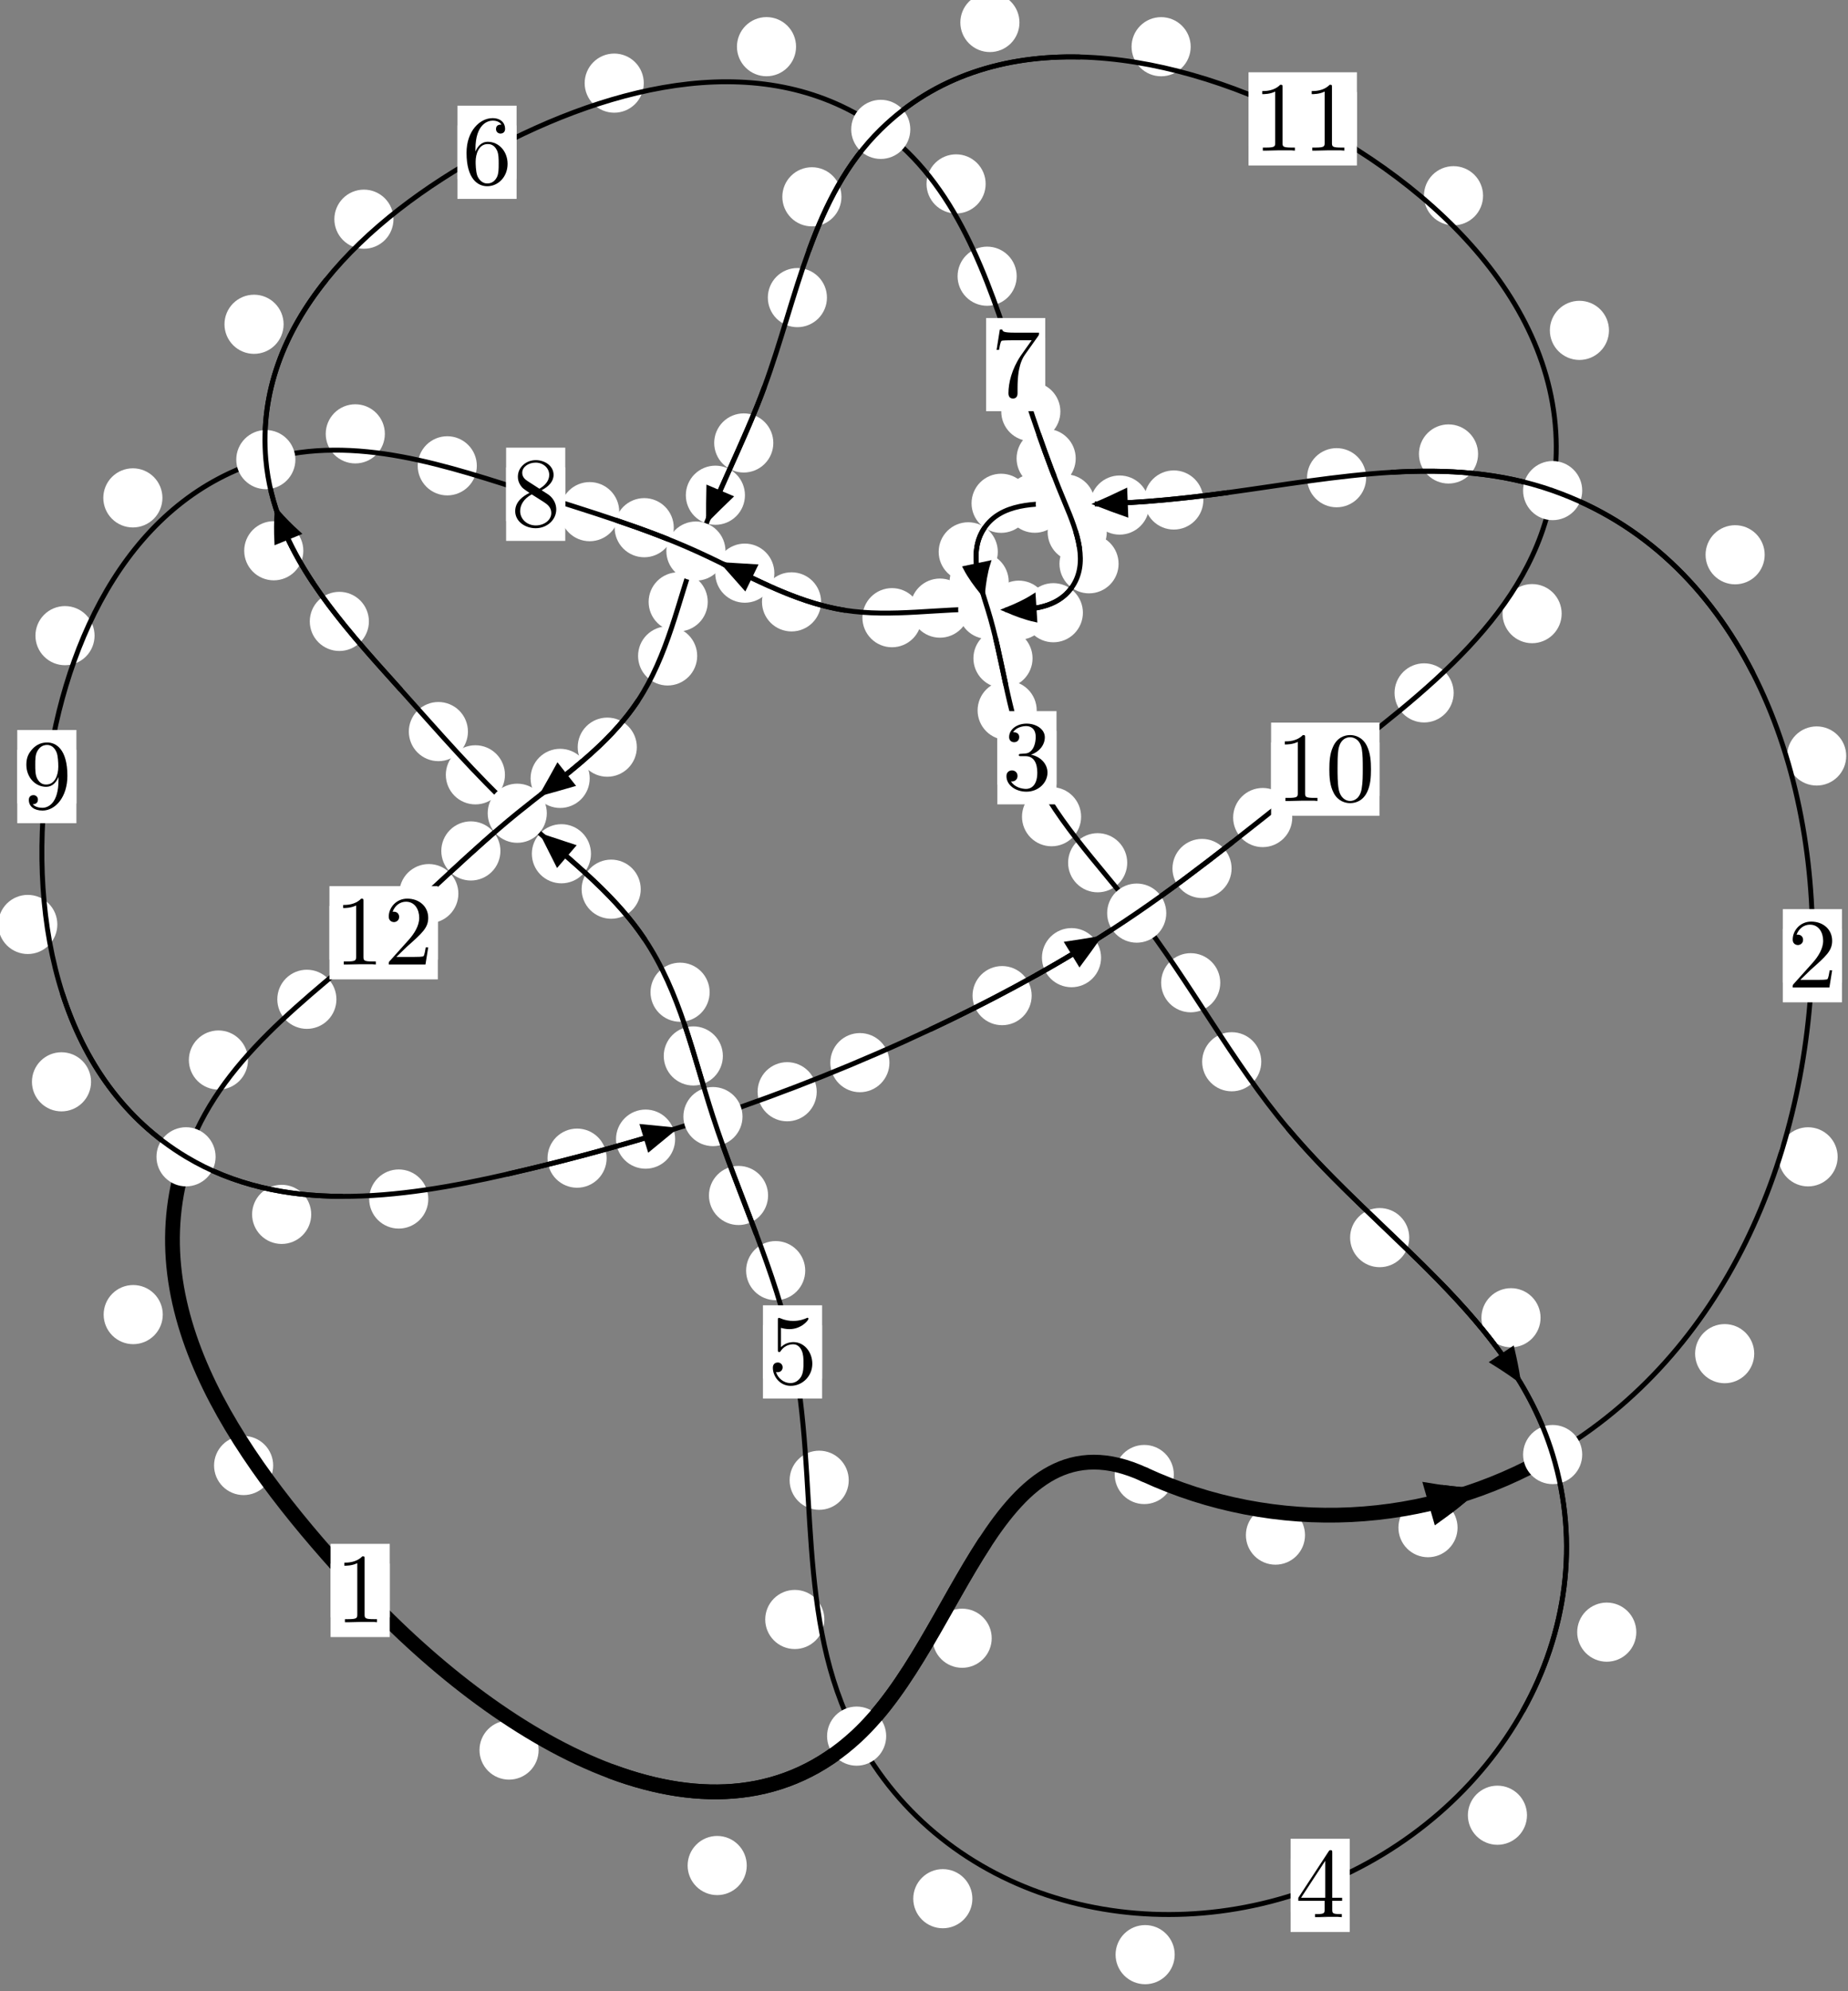 <?xml version="1.0"?>
<!-- Created by MetaPost 1.999 on 2021.07.06:0007 -->
<svg version="1.1" xmlns="http://www.w3.org/2000/svg" xmlns:xlink="http://www.w3.org/1999/xlink" width="186.864" height="201.246" viewBox="0 0 186.864 201.246">
<rect x="0" y="0" width="186.864" height="201.246" fill="#808080" stroke="none"/>
<!-- Original BoundingBox: -157.180161 -53.530838 29.684280 147.715240 -->
  <defs>
    <g transform="scale(0.01,0.01)" id="GLYPHcmr10_48">
      <path style="fill-rule: evenodd;" d="M460 -320C460 -400,455 -480,420 -554C374 -650,292 -666,250 -666C190 -666,117 -640,76 -547C44 -478,39 -400,39 -320C39 -245,43 -155,84 -79C127 2,200 22,249 22C303 22,379 1,423 -94C455 -163,460 -241,460 -320M249 -0C210 -0,151 -25,133 -121C122 -181,122 -273,122 -332C122 -396,122 -462,130 -516C149 -635,224 -644,249 -644C282 -644,348 -626,367 -527C377 -471,377 -395,377 -332C377 -257,377 -189,366 -125C351 -30,294 -0,249 -0"></path>
    </g>
    <g transform="scale(0.01,0.01)" id="GLYPHcmr10_49">
      <path style="fill-rule: evenodd;" d="M294 -640C294 -664,294 -666,271 -666C209 -602,121 -602,89 -602L89 -571C109 -571,168 -571,220 -597L220 -79C220 -43,217 -31,127 -31L95 -31L95 -0L257 -0L130 -3L217 -3L257 -3L297 -3L384 -3L419 -0L419 -31L387 -31C297 -31,294 -42,294 -79"></path>
    </g>
    <g transform="scale(0.01,0.01)" id="GLYPHcmr10_50">
      <path style="fill-rule: evenodd;" d="M127 -77L233 -180C389 -318,449 -372,449 -472C449 -586,359 -666,237 -666C124 -666,50 -574,50 -485C50 -429,100 -429,103 -429C120 -429,155 -441,155 -482C155 -508,137 -534,102 -534C94 -534,92 -534,89 -533C112 -598,166 -635,224 -635C315 -635,358 -554,358 -472C358 -392,308 -313,253 -251L61 -37C50 -26,50 -24,50 -0L421 -0L449 -174L424 -174C419 -144,412 -100,402 -85C395 -77,329 -77,307 -77"></path>
    </g>
    <g transform="scale(0.01,0.01)" id="GLYPHcmr10_51">
      <path style="fill-rule: evenodd;" d="M290 -352C372 -379,430 -449,430 -528C430 -610,342 -666,246 -666C145 -666,69 -606,69 -530C69 -497,91 -478,120 -478C151 -478,171 -500,171 -529C171 -579,124 -579,109 -579C140 -628,206 -641,242 -641C283 -641,338 -619,338 -529C338 -517,336 -459,310 -415C280 -367,246 -364,221 -363C213 -362,189 -360,182 -360C174 -359,167 -358,167 -348C167 -337,174 -337,191 -337L235 -337C317 -337,354 -269,354 -171C354 -35,285 -6,241 -6C198 -6,123 -23,88 -82C123 -77,154 -99,154 -137C154 -173,127 -193,98 -193C74 -193,42 -179,42 -135C42 -44,135 22,244 22C366 22,457 -69,457 -171C457 -253,394 -331,290 -352"></path>
    </g>
    <g transform="scale(0.01,0.01)" id="GLYPHcmr10_52">
      <path style="fill-rule: evenodd;" d="M294 -165L294 -78C294 -42,292 -31,218 -31L197 -31L197 -0L332 -0L238 -3L290 -3L332 -3L374 -3L427 -3L468 -0L468 -31L447 -31C373 -31,371 -42,371 -78L371 -165L471 -165L471 -196L371 -196L371 -651C371 -671,371 -677,355 -677C346 -677,343 -677,335 -665L28 -196L28 -165M300 -196L56 -196L300 -569"></path>
    </g>
    <g transform="scale(0.01,0.01)" id="GLYPHcmr10_53">
      <path style="fill-rule: evenodd;" d="M449 -201C449 -320,367 -420,259 -420C211 -420,168 -404,132 -369L132 -564C152 -558,185 -551,217 -551C340 -551,410 -642,410 -655C410 -661,407 -666,400 -666C399 -666,397 -666,392 -663C372 -654,323 -634,256 -634C216 -634,170 -641,123 -662C115 -665,113 -665,111 -665C101 -665,101 -657,101 -641L101 -345C101 -327,101 -319,115 -319C122 -319,124 -322,128 -328C139 -344,176 -398,257 -398C309 -398,334 -352,342 -334C358 -297,360 -258,360 -208C360 -173,360 -113,336 -71C312 -32,275 -6,229 -6C156 -6,99 -59,82 -118C85 -117,88 -116,99 -116C132 -116,149 -141,149 -165C149 -189,132 -214,99 -214C85 -214,50 -207,50 -161C50 -75,119 22,231 22C347 22,449 -74,449 -201"></path>
    </g>
    <g transform="scale(0.01,0.01)" id="GLYPHcmr10_54">
      <path style="fill-rule: evenodd;" d="M132 -328L132 -352C132 -605,256 -641,307 -641C331 -641,373 -635,395 -601C380 -601,340 -601,340 -556C340 -525,364 -510,386 -510C402 -510,432 -519,432 -558C432 -618,388 -666,305 -666C177 -666,42 -537,42 -316C42 -49,158 22,251 22C362 22,457 -72,457 -204C457 -331,368 -427,257 -427C189 -427,152 -376,132 -328M251 -6C188 -6,158 -66,152 -81C134 -128,134 -208,134 -226C134 -304,166 -404,256 -404C272 -404,318 -404,349 -342C367 -305,367 -254,367 -205C367 -157,367 -107,350 -71C320 -11,274 -6,251 -6"></path>
    </g>
    <g transform="scale(0.01,0.01)" id="GLYPHcmr10_55">
      <path style="fill-rule: evenodd;" d="M476 -609C485 -621,485 -623,485 -644L242 -644C120 -644,118 -657,114 -676L89 -676L56 -470L81 -470C84 -486,93 -549,106 -561C113 -567,191 -567,204 -567L411 -567C400 -551,321 -442,299 -409C209 -274,176 -135,176 -33C176 -23,176 22,222 22C268 22,268 -23,268 -33L268 -84C268 -139,271 -194,279 -248C283 -271,297 -357,341 -419"></path>
    </g>
    <g transform="scale(0.01,0.01)" id="GLYPHcmr10_56">
      <path style="fill-rule: evenodd;" d="M163 -457C117 -487,113 -521,113 -538C113 -599,178 -641,249 -641C322 -641,386 -589,386 -517C386 -460,347 -412,287 -377M309 -362C381 -399,430 -451,430 -517C430 -609,341 -666,250 -666C150 -666,69 -592,69 -499C69 -481,71 -436,113 -389C124 -377,161 -352,186 -335C128 -306,42 -250,42 -151C42 -45,144 22,249 22C362 22,457 -61,457 -168C457 -204,446 -249,408 -291C389 -312,373 -322,309 -362M209 -320L332 -242C360 -223,407 -193,407 -132C407 -58,332 -6,250 -6C164 -6,92 -68,92 -151C92 -209,124 -273,209 -320"></path>
    </g>
    <g transform="scale(0.01,0.01)" id="GLYPHcmr10_57">
      <path style="fill-rule: evenodd;" d="M367 -318L367 -286C367 -52,263 -6,205 -6C188 -6,134 -8,107 -42C151 -42,159 -71,159 -88C159 -119,135 -134,113 -134C97 -134,67 -125,67 -86C67 -19,121 22,206 22C335 22,457 -114,457 -329C457 -598,342 -666,253 -666C198 -666,149 -648,106 -603C65 -558,42 -516,42 -441C42 -316,130 -218,242 -218C303 -218,344 -260,367 -318M243 -241C227 -241,181 -241,150 -304C132 -341,132 -391,132 -440C132 -494,132 -541,153 -578C180 -628,218 -641,253 -641C299 -641,332 -607,349 -562C361 -530,365 -467,365 -421C365 -338,331 -241,243 -241"></path>
    </g>
  </defs>
  <path d="M131.959 155.142C131.959 154.35,131.644 153.59,131.083 153.029C130.523 152.469,129.762 152.154,128.97 152.154C128.177 152.154,127.417 152.469,126.856 153.029C126.296 153.59,125.981 154.35,125.981 155.142C125.981 155.935,126.296 156.695,126.856 157.256C127.417 157.816,128.177 158.131,128.97 158.131C129.762 158.131,130.523 157.816,131.083 157.256C131.644 156.695,131.959 155.935,131.959 155.142Z" style="fill: rgb(100%,100%,100%);stroke: none;"></path>
  <path d="M118.692 149.017C118.692 148.224,118.377 147.464,117.817 146.903C117.256 146.343,116.496 146.028,115.704 146.028C114.911 146.028,114.151 146.343,113.59 146.903C113.03 147.464,112.715 148.224,112.715 149.017C112.715 149.809,113.03 150.57,113.59 151.13C114.151 151.691,114.911 152.006,115.704 152.006C116.496 152.006,117.256 151.691,117.817 151.13C118.377 150.57,118.692 149.809,118.692 149.017Z" style="fill: rgb(100%,100%,100%);stroke: none;"></path>
  <path d="M177.382 136.805C177.382 136.012,177.067 135.252,176.507 134.691C175.947 134.131,175.186 133.816,174.394 133.816C173.601 133.816,172.841 134.131,172.28 134.691C171.72 135.252,171.405 136.012,171.405 136.805C171.405 137.597,171.72 138.357,172.28 138.918C172.841 139.478,173.601 139.793,174.394 139.793C175.186 139.793,175.947 139.478,176.507 138.918C177.067 138.357,177.382 137.597,177.382 136.805Z" style="fill: rgb(100%,100%,100%);stroke: none;"></path>
  <path d="M147.383 154.389C147.383 153.597,147.068 152.836,146.507 152.276C145.947 151.715,145.187 151.4,144.394 151.4C143.601 151.4,142.841 151.715,142.281 152.276C141.72 152.836,141.405 153.597,141.405 154.389C141.405 155.182,141.72 155.942,142.281 156.503C142.841 157.063,143.601 157.378,144.394 157.378C145.187 157.378,145.947 157.063,146.507 156.503C147.068 155.942,147.383 155.182,147.383 154.389Z" style="fill: rgb(100%,100%,100%);stroke: none;"></path>
  <path d="M186.684 76.401C186.684 75.608,186.369 74.848,185.809 74.288C185.248 73.727,184.488 73.412,183.696 73.412C182.903 73.412,182.143 73.727,181.582 74.288C181.022 74.848,180.707 75.608,180.707 76.401C180.707 77.194,181.022 77.954,181.582 78.514C182.143 79.075,182.903 79.39,183.696 79.39C184.488 79.39,185.248 79.075,185.809 78.514C186.369 77.954,186.684 77.194,186.684 76.401Z" style="fill: rgb(100%,100%,100%);stroke: none;"></path>
  <path d="M185.816 116.912C185.816 116.119,185.501 115.359,184.941 114.799C184.38 114.238,183.62 113.923,182.827 113.923C182.035 113.923,181.274 114.238,180.714 114.799C180.153 115.359,179.839 116.119,179.839 116.912C179.839 117.705,180.153 118.465,180.714 119.025C181.274 119.586,182.035 119.901,182.827 119.901C183.62 119.901,184.38 119.586,184.941 119.025C185.501 118.465,185.816 117.705,185.816 116.912Z" style="fill: rgb(100%,100%,100%);stroke: none;"></path>
  <path d="M149.458 45.879C149.458 45.086,149.143 44.326,148.582 43.766C148.022 43.205,147.262 42.89,146.469 42.89C145.676 42.89,144.916 43.205,144.356 43.766C143.795 44.326,143.48 45.086,143.48 45.879C143.48 46.672,143.795 47.432,144.356 47.992C144.916 48.553,145.676 48.868,146.469 48.868C147.262 48.868,148.022 48.553,148.582 47.992C149.143 47.432,149.458 46.672,149.458 45.879Z" style="fill: rgb(100%,100%,100%);stroke: none;"></path>
  <path d="M178.439 56.066C178.439 55.274,178.124 54.513,177.564 53.953C177.003 53.393,176.243 53.078,175.45 53.078C174.658 53.078,173.898 53.393,173.337 53.953C172.777 54.513,172.462 55.274,172.462 56.066C172.462 56.859,172.777 57.619,173.337 58.18C173.898 58.74,174.658 59.055,175.45 59.055C176.243 59.055,177.003 58.74,177.564 58.18C178.124 57.619,178.439 56.859,178.439 56.066Z" style="fill: rgb(100%,100%,100%);stroke: none;"></path>
  <path d="M121.68 50.53C121.68 49.738,121.365 48.978,120.804 48.417C120.244 47.857,119.484 47.542,118.691 47.542C117.898 47.542,117.138 47.857,116.578 48.417C116.017 48.978,115.702 49.738,115.702 50.53C115.702 51.323,116.017 52.083,116.578 52.644C117.138 53.204,117.898 53.519,118.691 53.519C119.484 53.519,120.244 53.204,120.804 52.644C121.365 52.083,121.68 51.323,121.68 50.53Z" style="fill: rgb(100%,100%,100%);stroke: none;"></path>
  <path d="M138.142 48.279C138.142 47.486,137.827 46.726,137.267 46.166C136.706 45.605,135.946 45.29,135.153 45.29C134.361 45.29,133.6 45.605,133.04 46.166C132.479 46.726,132.164 47.486,132.164 48.279C132.164 49.072,132.479 49.832,133.04 50.392C133.6 50.953,134.361 51.268,135.153 51.268C135.946 51.268,136.706 50.953,137.267 50.392C137.827 49.832,138.142 49.072,138.142 48.279Z" style="fill: rgb(100%,100%,100%);stroke: none;"></path>
  <path d="M107.622 50.855C107.622 50.063,107.307 49.302,106.747 48.742C106.186 48.182,105.426 47.867,104.634 47.867C103.841 47.867,103.081 48.182,102.52 48.742C101.96 49.302,101.645 50.063,101.645 50.855C101.645 51.648,101.96 52.408,102.52 52.969C103.081 53.529,103.841 53.844,104.634 53.844C105.426 53.844,106.186 53.529,106.747 52.969C107.307 52.408,107.622 51.648,107.622 50.855Z" style="fill: rgb(100%,100%,100%);stroke: none;"></path>
  <path d="M116.201 51.043C116.201 50.25,115.886 49.49,115.326 48.93C114.765 48.369,114.005 48.054,113.212 48.054C112.42 48.054,111.66 48.369,111.099 48.93C110.539 49.49,110.224 50.25,110.224 51.043C110.224 51.836,110.539 52.596,111.099 53.156C111.66 53.717,112.42 54.032,113.212 54.032C114.005 54.032,114.765 53.717,115.326 53.156C115.886 52.596,116.201 51.836,116.201 51.043Z" style="fill: rgb(100%,100%,100%);stroke: none;"></path>
  <path d="M100.894 55.769C100.894 54.976,100.579 54.216,100.019 53.656C99.458 53.095,98.698 52.78,97.906 52.78C97.113 52.78,96.353 53.095,95.792 53.656C95.232 54.216,94.917 54.976,94.917 55.769C94.917 56.562,95.232 57.322,95.792 57.882C96.353 58.443,97.113 58.758,97.906 58.758C98.698 58.758,99.458 58.443,100.019 57.882C100.579 57.322,100.894 56.562,100.894 55.769Z" style="fill: rgb(100%,100%,100%);stroke: none;"></path>
  <path d="M104.217 50.863C104.217 50.071,103.902 49.311,103.342 48.75C102.781 48.19,102.021 47.875,101.228 47.875C100.436 47.875,99.676 48.19,99.115 48.75C98.555 49.311,98.24 50.071,98.24 50.863C98.24 51.656,98.555 52.416,99.115 52.977C99.676 53.537,100.436 53.852,101.228 53.852C102.021 53.852,102.781 53.537,103.342 52.977C103.902 52.416,104.217 51.656,104.217 50.863Z" style="fill: rgb(100%,100%,100%);stroke: none;"></path>
  <path d="M104.407 66.531C104.407 65.739,104.092 64.979,103.531 64.418C102.971 63.858,102.211 63.543,101.418 63.543C100.625 63.543,99.865 63.858,99.305 64.418C98.744 64.979,98.429 65.739,98.429 66.531C98.429 67.324,98.744 68.084,99.305 68.645C99.865 69.205,100.625 69.52,101.418 69.52C102.211 69.52,102.971 69.205,103.531 68.645C104.092 68.084,104.407 67.324,104.407 66.531Z" style="fill: rgb(100%,100%,100%);stroke: none;"></path>
  <path d="M101.998 58.797C101.998 58.005,101.683 57.245,101.123 56.684C100.562 56.124,99.802 55.809,99.01 55.809C98.217 55.809,97.457 56.124,96.896 56.684C96.336 57.245,96.021 58.005,96.021 58.797C96.021 59.59,96.336 60.35,96.896 60.911C97.457 61.471,98.217 61.786,99.01 61.786C99.802 61.786,100.562 61.471,101.123 60.911C101.683 60.35,101.998 59.59,101.998 58.797Z" style="fill: rgb(100%,100%,100%);stroke: none;"></path>
  <path d="M109.319 82.538C109.319 81.746,109.004 80.986,108.443 80.425C107.883 79.865,107.123 79.55,106.33 79.55C105.537 79.55,104.777 79.865,104.217 80.425C103.656 80.986,103.341 81.746,103.341 82.538C103.341 83.331,103.656 84.091,104.217 84.652C104.777 85.212,105.537 85.527,106.33 85.527C107.123 85.527,107.883 85.212,108.443 84.652C109.004 84.091,109.319 83.331,109.319 82.538Z" style="fill: rgb(100%,100%,100%);stroke: none;"></path>
  <path d="M104.829 71.795C104.829 71.002,104.514 70.242,103.954 69.681C103.394 69.121,102.633 68.806,101.841 68.806C101.048 68.806,100.288 69.121,99.727 69.681C99.167 70.242,98.852 71.002,98.852 71.795C98.852 72.587,99.167 73.347,99.727 73.908C100.288 74.468,101.048 74.783,101.841 74.783C102.633 74.783,103.394 74.468,103.954 73.908C104.514 73.347,104.829 72.587,104.829 71.795Z" style="fill: rgb(100%,100%,100%);stroke: none;"></path>
  <path d="M123.388 99.318C123.388 98.526,123.073 97.765,122.513 97.205C121.952 96.644,121.192 96.329,120.399 96.329C119.607 96.329,118.846 96.644,118.286 97.205C117.726 97.765,117.411 98.526,117.411 99.318C117.411 100.111,117.726 100.871,118.286 101.432C118.846 101.992,119.607 102.307,120.399 102.307C121.192 102.307,121.952 101.992,122.513 101.432C123.073 100.871,123.388 100.111,123.388 99.318Z" style="fill: rgb(100%,100%,100%);stroke: none;"></path>
  <path d="M113.981 87.191C113.981 86.398,113.666 85.638,113.106 85.078C112.545 84.517,111.785 84.202,110.992 84.202C110.2 84.202,109.44 84.517,108.879 85.078C108.319 85.638,108.004 86.398,108.004 87.191C108.004 87.984,108.319 88.744,108.879 89.304C109.44 89.865,110.2 90.18,110.992 90.18C111.785 90.18,112.545 89.865,113.106 89.304C113.666 88.744,113.981 87.984,113.981 87.191Z" style="fill: rgb(100%,100%,100%);stroke: none;"></path>
  <path d="M142.497 125.077C142.497 124.284,142.182 123.524,141.621 122.964C141.061 122.403,140.301 122.088,139.508 122.088C138.715 122.088,137.955 122.403,137.395 122.964C136.834 123.524,136.519 124.284,136.519 125.077C136.519 125.87,136.834 126.63,137.395 127.19C137.955 127.751,138.715 128.066,139.508 128.066C140.301 128.066,141.061 127.751,141.621 127.19C142.182 126.63,142.497 125.87,142.497 125.077Z" style="fill: rgb(100%,100%,100%);stroke: none;"></path>
  <path d="M127.536 107.304C127.536 106.511,127.221 105.751,126.661 105.19C126.1 104.63,125.34 104.315,124.548 104.315C123.755 104.315,122.995 104.63,122.434 105.19C121.874 105.751,121.559 106.511,121.559 107.304C121.559 108.096,121.874 108.856,122.434 109.417C122.995 109.977,123.755 110.292,124.548 110.292C125.34 110.292,126.1 109.977,126.661 109.417C127.221 108.856,127.536 108.096,127.536 107.304Z" style="fill: rgb(100%,100%,100%);stroke: none;"></path>
  <path d="M165.458 164.949C165.458 164.156,165.143 163.396,164.583 162.836C164.022 162.275,163.262 161.96,162.47 161.96C161.677 161.96,160.917 162.275,160.356 162.836C159.796 163.396,159.481 164.156,159.481 164.949C159.481 165.742,159.796 166.502,160.356 167.062C160.917 167.623,161.677 167.938,162.47 167.938C163.262 167.938,164.022 167.623,164.583 167.062C165.143 166.502,165.458 165.742,165.458 164.949Z" style="fill: rgb(100%,100%,100%);stroke: none;"></path>
  <path d="M155.776 133.174C155.776 132.382,155.461 131.621,154.9 131.061C154.34 130.5,153.58 130.186,152.787 130.186C151.994 130.186,151.234 130.5,150.674 131.061C150.113 131.621,149.798 132.382,149.798 133.174C149.798 133.967,150.113 134.727,150.674 135.288C151.234 135.848,151.994 136.163,152.787 136.163C153.58 136.163,154.34 135.848,154.9 135.288C155.461 134.727,155.776 133.967,155.776 133.174Z" style="fill: rgb(100%,100%,100%);stroke: none;"></path>
  <path d="M118.782 197.542C118.782 196.749,118.467 195.989,117.907 195.429C117.346 194.868,116.586 194.553,115.793 194.553C115.001 194.553,114.24 194.868,113.68 195.429C113.119 195.989,112.804 196.749,112.804 197.542C112.804 198.335,113.119 199.095,113.68 199.655C114.24 200.216,115.001 200.531,115.793 200.531C116.586 200.531,117.346 200.216,117.907 199.655C118.467 199.095,118.782 198.335,118.782 197.542Z" style="fill: rgb(100%,100%,100%);stroke: none;"></path>
  <path d="M154.404 183.452C154.404 182.659,154.089 181.899,153.529 181.338C152.968 180.778,152.208 180.463,151.415 180.463C150.623 180.463,149.863 180.778,149.302 181.338C148.742 181.899,148.427 182.659,148.427 183.452C148.427 184.244,148.742 185.005,149.302 185.565C149.863 186.125,150.623 186.44,151.415 186.44C152.208 186.44,152.968 186.125,153.529 185.565C154.089 185.005,154.404 184.244,154.404 183.452Z" style="fill: rgb(100%,100%,100%);stroke: none;"></path>
  <path d="M83.356 163.668C83.356 162.875,83.041 162.115,82.48 161.555C81.92 160.994,81.16 160.679,80.367 160.679C79.574 160.679,78.814 160.994,78.254 161.555C77.693 162.115,77.378 162.875,77.378 163.668C77.378 164.461,77.693 165.221,78.254 165.781C78.814 166.342,79.574 166.657,80.367 166.657C81.16 166.657,81.92 166.342,82.48 165.781C83.041 165.221,83.356 164.461,83.356 163.668Z" style="fill: rgb(100%,100%,100%);stroke: none;"></path>
  <path d="M98.324 191.886C98.324 191.094,98.009 190.334,97.448 189.773C96.888 189.213,96.128 188.898,95.335 188.898C94.542 188.898,93.782 189.213,93.222 189.773C92.661 190.334,92.346 191.094,92.346 191.886C92.346 192.679,92.661 193.439,93.222 194C93.782 194.56,94.542 194.875,95.335 194.875C96.128 194.875,96.888 194.56,97.448 194C98.009 193.439,98.324 192.679,98.324 191.886Z" style="fill: rgb(100%,100%,100%);stroke: none;"></path>
  <path d="M81.422 128.414C81.422 127.621,81.107 126.861,80.546 126.301C79.986 125.74,79.226 125.425,78.433 125.425C77.64 125.425,76.88 125.74,76.32 126.301C75.759 126.861,75.444 127.621,75.444 128.414C75.444 129.207,75.759 129.967,76.32 130.527C76.88 131.088,77.64 131.403,78.433 131.403C79.226 131.403,79.986 131.088,80.546 130.527C81.107 129.967,81.422 129.207,81.422 128.414Z" style="fill: rgb(100%,100%,100%);stroke: none;"></path>
  <path d="M85.822 149.598C85.822 148.805,85.507 148.045,84.946 147.484C84.386 146.924,83.626 146.609,82.833 146.609C82.04 146.609,81.28 146.924,80.72 147.484C80.159 148.045,79.844 148.805,79.844 149.598C79.844 150.39,80.159 151.15,80.72 151.711C81.28 152.271,82.04 152.586,82.833 152.586C83.626 152.586,84.386 152.271,84.946 151.711C85.507 151.15,85.822 150.39,85.822 149.598Z" style="fill: rgb(100%,100%,100%);stroke: none;"></path>
  <path d="M73.094 106.717C73.094 105.925,72.779 105.165,72.219 104.604C71.658 104.044,70.898 103.729,70.105 103.729C69.313 103.729,68.552 104.044,67.992 104.604C67.431 105.165,67.117 105.925,67.117 106.717C67.117 107.51,67.431 108.27,67.992 108.831C68.552 109.391,69.313 109.706,70.105 109.706C70.898 109.706,71.658 109.391,72.219 108.831C72.779 108.27,73.094 107.51,73.094 106.717Z" style="fill: rgb(100%,100%,100%);stroke: none;"></path>
  <path d="M77.665 120.817C77.665 120.025,77.35 119.264,76.789 118.704C76.229 118.143,75.469 117.829,74.676 117.829C73.883 117.829,73.123 118.143,72.563 118.704C72.002 119.264,71.687 120.025,71.687 120.817C71.687 121.61,72.002 122.37,72.563 122.931C73.123 123.491,73.883 123.806,74.676 123.806C75.469 123.806,76.229 123.491,76.789 122.931C77.35 122.37,77.665 121.61,77.665 120.817Z" style="fill: rgb(100%,100%,100%);stroke: none;"></path>
  <path d="M64.789 89.864C64.789 89.071,64.474 88.311,63.914 87.75C63.353 87.19,62.593 86.875,61.801 86.875C61.008 86.875,60.248 87.19,59.687 87.75C59.127 88.311,58.812 89.071,58.812 89.864C58.812 90.656,59.127 91.416,59.687 91.977C60.248 92.537,61.008 92.852,61.801 92.852C62.593 92.852,63.353 92.537,63.914 91.977C64.474 91.416,64.789 90.656,64.789 89.864Z" style="fill: rgb(100%,100%,100%);stroke: none;"></path>
  <path d="M71.756 100.277C71.756 99.484,71.441 98.724,70.881 98.163C70.32 97.603,69.56 97.288,68.767 97.288C67.975 97.288,67.214 97.603,66.654 98.163C66.093 98.724,65.778 99.484,65.778 100.277C65.778 101.069,66.093 101.829,66.654 102.39C67.214 102.95,67.975 103.265,68.767 103.265C69.56 103.265,70.32 102.95,70.881 102.39C71.441 101.829,71.756 101.069,71.756 100.277Z" style="fill: rgb(100%,100%,100%);stroke: none;"></path>
  <path d="M51.058 78.306C51.058 77.514,50.743 76.754,50.183 76.193C49.623 75.633,48.862 75.318,48.07 75.318C47.277 75.318,46.517 75.633,45.956 76.193C45.396 76.754,45.081 77.514,45.081 78.306C45.081 79.099,45.396 79.859,45.956 80.42C46.517 80.98,47.277 81.295,48.07 81.295C48.862 81.295,49.623 80.98,50.183 80.42C50.743 79.859,51.058 79.099,51.058 78.306Z" style="fill: rgb(100%,100%,100%);stroke: none;"></path>
  <path d="M59.757 86.283C59.757 85.49,59.442 84.73,58.881 84.169C58.321 83.609,57.561 83.294,56.768 83.294C55.975 83.294,55.215 83.609,54.655 84.169C54.094 84.73,53.779 85.49,53.779 86.283C53.779 87.075,54.094 87.836,54.655 88.396C55.215 88.956,55.975 89.271,56.768 89.271C57.561 89.271,58.321 88.956,58.881 88.396C59.442 87.836,59.757 87.075,59.757 86.283Z" style="fill: rgb(100%,100%,100%);stroke: none;"></path>
  <path d="M37.302 62.8C37.302 62.008,36.987 61.248,36.427 60.687C35.866 60.127,35.106 59.812,34.313 59.812C33.521 59.812,32.76 60.127,32.2 60.687C31.639 61.248,31.325 62.008,31.325 62.8C31.325 63.593,31.639 64.353,32.2 64.914C32.76 65.474,33.521 65.789,34.313 65.789C35.106 65.789,35.866 65.474,36.427 64.914C36.987 64.353,37.302 63.593,37.302 62.8Z" style="fill: rgb(100%,100%,100%);stroke: none;"></path>
  <path d="M47.317 73.935C47.317 73.143,47.002 72.382,46.442 71.822C45.881 71.261,45.121 70.946,44.328 70.946C43.536 70.946,42.775 71.261,42.215 71.822C41.654 72.382,41.34 73.143,41.34 73.935C41.34 74.728,41.654 75.488,42.215 76.049C42.775 76.609,43.536 76.924,44.328 76.924C45.121 76.924,45.881 76.609,46.442 76.049C47.002 75.488,47.317 74.728,47.317 73.935Z" style="fill: rgb(100%,100%,100%);stroke: none;"></path>
  <path d="M28.677 32.773C28.677 31.98,28.362 31.22,27.801 30.66C27.241 30.099,26.481 29.784,25.688 29.784C24.895 29.784,24.135 30.099,23.575 30.66C23.014 31.22,22.699 31.98,22.699 32.773C22.699 33.566,23.014 34.326,23.575 34.886C24.135 35.447,24.895 35.762,25.688 35.762C26.481 35.762,27.241 35.447,27.801 34.886C28.362 34.326,28.677 33.566,28.677 32.773Z" style="fill: rgb(100%,100%,100%);stroke: none;"></path>
  <path d="M30.671 55.662C30.671 54.869,30.357 54.109,29.796 53.548C29.236 52.988,28.475 52.673,27.683 52.673C26.89 52.673,26.13 52.988,25.569 53.548C25.009 54.109,24.694 54.869,24.694 55.662C24.694 56.454,25.009 57.215,25.569 57.775C26.13 58.335,26.89 58.65,27.683 58.65C28.475 58.65,29.236 58.335,29.796 57.775C30.357 57.215,30.671 56.454,30.671 55.662Z" style="fill: rgb(100%,100%,100%);stroke: none;"></path>
  <path d="M65.097 8.401C65.097 7.609,64.782 6.848,64.222 6.288C63.661 5.727,62.901 5.413,62.109 5.413C61.316 5.413,60.556 5.727,59.995 6.288C59.435 6.848,59.12 7.609,59.12 8.401C59.12 9.194,59.435 9.954,59.995 10.515C60.556 11.075,61.316 11.39,62.109 11.39C62.901 11.39,63.661 11.075,64.222 10.515C64.782 9.954,65.097 9.194,65.097 8.401Z" style="fill: rgb(100%,100%,100%);stroke: none;"></path>
  <path d="M39.788 22.153C39.788 21.36,39.473 20.6,38.912 20.039C38.352 19.479,37.591 19.164,36.799 19.164C36.006 19.164,35.246 19.479,34.685 20.039C34.125 20.6,33.81 21.36,33.81 22.153C33.81 22.945,34.125 23.706,34.685 24.266C35.246 24.826,36.006 25.141,36.799 25.141C37.591 25.141,38.352 24.826,38.912 24.266C39.473 23.706,39.788 22.945,39.788 22.153Z" style="fill: rgb(100%,100%,100%);stroke: none;"></path>
  <path d="M99.666 18.585C99.666 17.793,99.351 17.033,98.79 16.472C98.23 15.912,97.469 15.597,96.677 15.597C95.884 15.597,95.124 15.912,94.563 16.472C94.003 17.033,93.688 17.793,93.688 18.585C93.688 19.378,94.003 20.138,94.563 20.699C95.124 21.259,95.884 21.574,96.677 21.574C97.469 21.574,98.23 21.259,98.79 20.699C99.351 20.138,99.666 19.378,99.666 18.585Z" style="fill: rgb(100%,100%,100%);stroke: none;"></path>
  <path d="M80.495 4.717C80.495 3.924,80.18 3.164,79.62 2.604C79.059 2.043,78.299 1.728,77.506 1.728C76.714 1.728,75.954 2.043,75.393 2.604C74.833 3.164,74.518 3.924,74.518 4.717C74.518 5.51,74.833 6.27,75.393 6.83C75.954 7.391,76.714 7.706,77.506 7.706C78.299 7.706,79.059 7.391,79.62 6.83C80.18 6.27,80.495 5.51,80.495 4.717Z" style="fill: rgb(100%,100%,100%);stroke: none;"></path>
  <path d="M107.222 41.591C107.222 40.799,106.907 40.039,106.347 39.478C105.786 38.918,105.026 38.603,104.233 38.603C103.441 38.603,102.68 38.918,102.12 39.478C101.559 40.039,101.245 40.799,101.245 41.591C101.245 42.384,101.559 43.144,102.12 43.705C102.68 44.265,103.441 44.58,104.233 44.58C105.026 44.58,105.786 44.265,106.347 43.705C106.907 43.144,107.222 42.384,107.222 41.591Z" style="fill: rgb(100%,100%,100%);stroke: none;"></path>
  <path d="M102.805 27.915C102.805 27.122,102.49 26.362,101.93 25.802C101.369 25.241,100.609 24.926,99.816 24.926C99.024 24.926,98.263 25.241,97.703 25.802C97.143 26.362,96.828 27.122,96.828 27.915C96.828 28.708,97.143 29.468,97.703 30.028C98.263 30.589,99.024 30.904,99.816 30.904C100.609 30.904,101.369 30.589,101.93 30.028C102.49 29.468,102.805 28.708,102.805 27.915Z" style="fill: rgb(100%,100%,100%);stroke: none;"></path>
  <path d="M111.914 53.776C111.914 52.983,111.599 52.223,111.038 51.662C110.478 51.102,109.718 50.787,108.925 50.787C108.132 50.787,107.372 51.102,106.812 51.662C106.251 52.223,105.936 52.983,105.936 53.776C105.936 54.568,106.251 55.329,106.812 55.889C107.372 56.449,108.132 56.764,108.925 56.764C109.718 56.764,110.478 56.449,111.038 55.889C111.599 55.329,111.914 54.568,111.914 53.776Z" style="fill: rgb(100%,100%,100%);stroke: none;"></path>
  <path d="M108.772 46.332C108.772 45.539,108.457 44.779,107.896 44.219C107.336 43.658,106.576 43.343,105.783 43.343C104.99 43.343,104.23 43.658,103.67 44.219C103.109 44.779,102.794 45.539,102.794 46.332C102.794 47.125,103.109 47.885,103.67 48.445C104.23 49.006,104.99 49.321,105.783 49.321C106.576 49.321,107.336 49.006,107.896 48.445C108.457 47.885,108.772 47.125,108.772 46.332Z" style="fill: rgb(100%,100%,100%);stroke: none;"></path>
  <path d="M109.499 61.923C109.499 61.13,109.184 60.37,108.624 59.809C108.063 59.249,107.303 58.934,106.511 58.934C105.718 58.934,104.958 59.249,104.397 59.809C103.837 60.37,103.522 61.13,103.522 61.923C103.522 62.715,103.837 63.476,104.397 64.036C104.958 64.596,105.718 64.911,106.511 64.911C107.303 64.911,108.063 64.596,108.624 64.036C109.184 63.476,109.499 62.715,109.499 61.923Z" style="fill: rgb(100%,100%,100%);stroke: none;"></path>
  <path d="M113.108 56.977C113.108 56.185,112.793 55.424,112.233 54.864C111.672 54.303,110.912 53.988,110.119 53.988C109.327 53.988,108.567 54.303,108.006 54.864C107.446 55.424,107.131 56.185,107.131 56.977C107.131 57.77,107.446 58.53,108.006 59.091C108.567 59.651,109.327 59.966,110.119 59.966C110.912 59.966,111.672 59.651,112.233 59.091C112.793 58.53,113.108 57.77,113.108 56.977Z" style="fill: rgb(100%,100%,100%);stroke: none;"></path>
  <path d="M98.033 61.458C98.033 60.665,97.718 59.905,97.157 59.345C96.597 58.784,95.837 58.469,95.044 58.469C94.251 58.469,93.491 58.784,92.931 59.345C92.37 59.905,92.055 60.665,92.055 61.458C92.055 62.251,92.37 63.011,92.931 63.571C93.491 64.132,94.251 64.447,95.044 64.447C95.837 64.447,96.597 64.132,97.157 63.571C97.718 63.011,98.033 62.251,98.033 61.458Z" style="fill: rgb(100%,100%,100%);stroke: none;"></path>
  <path d="M106.006 61.668C106.006 60.875,105.691 60.115,105.13 59.555C104.57 58.994,103.81 58.679,103.017 58.679C102.224 58.679,101.464 58.994,100.904 59.555C100.343 60.115,100.028 60.875,100.028 61.668C100.028 62.461,100.343 63.221,100.904 63.781C101.464 64.342,102.224 64.657,103.017 64.657C103.81 64.657,104.57 64.342,105.13 63.781C105.691 63.221,106.006 62.461,106.006 61.668Z" style="fill: rgb(100%,100%,100%);stroke: none;"></path>
  <path d="M83.027 60.827C83.027 60.034,82.712 59.274,82.152 58.713C81.591 58.153,80.831 57.838,80.038 57.838C79.246 57.838,78.486 58.153,77.925 58.713C77.365 59.274,77.05 60.034,77.05 60.827C77.05 61.619,77.365 62.379,77.925 62.94C78.486 63.5,79.246 63.815,80.038 63.815C80.831 63.815,81.591 63.5,82.152 62.94C82.712 62.379,83.027 61.619,83.027 60.827Z" style="fill: rgb(100%,100%,100%);stroke: none;"></path>
  <path d="M93.182 62.425C93.182 61.632,92.868 60.872,92.307 60.312C91.747 59.751,90.986 59.436,90.194 59.436C89.401 59.436,88.641 59.751,88.08 60.312C87.52 60.872,87.205 61.632,87.205 62.425C87.205 63.218,87.52 63.978,88.08 64.538C88.641 65.099,89.401 65.414,90.194 65.414C90.986 65.414,91.747 65.099,92.307 64.538C92.868 63.978,93.182 63.218,93.182 62.425Z" style="fill: rgb(100%,100%,100%);stroke: none;"></path>
  <path d="M68.13 53.33C68.13 52.537,67.815 51.777,67.255 51.217C66.694 50.656,65.934 50.341,65.142 50.341C64.349 50.341,63.589 50.656,63.028 51.217C62.468 51.777,62.153 52.537,62.153 53.33C62.153 54.123,62.468 54.883,63.028 55.443C63.589 56.004,64.349 56.319,65.142 56.319C65.934 56.319,66.694 56.004,67.255 55.443C67.815 54.883,68.13 54.123,68.13 53.33Z" style="fill: rgb(100%,100%,100%);stroke: none;"></path>
  <path d="M78.3 57.924C78.3 57.132,77.985 56.372,77.424 55.811C76.864 55.251,76.104 54.936,75.311 54.936C74.518 54.936,73.758 55.251,73.198 55.811C72.637 56.372,72.322 57.132,72.322 57.924C72.322 58.717,72.637 59.477,73.198 60.038C73.758 60.598,74.518 60.913,75.311 60.913C76.104 60.913,76.864 60.598,77.424 60.038C77.985 59.477,78.3 58.717,78.3 57.924Z" style="fill: rgb(100%,100%,100%);stroke: none;"></path>
  <path d="M48.215 47.077C48.215 46.285,47.9 45.524,47.339 44.964C46.779 44.403,46.019 44.088,45.226 44.088C44.433 44.088,43.673 44.403,43.113 44.964C42.552 45.524,42.237 46.285,42.237 47.077C42.237 47.87,42.552 48.63,43.113 49.191C43.673 49.751,44.433 50.066,45.226 50.066C46.019 50.066,46.779 49.751,47.339 49.191C47.9 48.63,48.215 47.87,48.215 47.077Z" style="fill: rgb(100%,100%,100%);stroke: none;"></path>
  <path d="M62.614 51.709C62.614 50.916,62.299 50.156,61.739 49.596C61.178 49.035,60.418 48.72,59.625 48.72C58.833 48.72,58.073 49.035,57.512 49.596C56.952 50.156,56.637 50.916,56.637 51.709C56.637 52.502,56.952 53.262,57.512 53.822C58.073 54.383,58.833 54.698,59.625 54.698C60.418 54.698,61.178 54.383,61.739 53.822C62.299 53.262,62.614 52.502,62.614 51.709Z" style="fill: rgb(100%,100%,100%);stroke: none;"></path>
  <path d="M16.424 50.318C16.424 49.525,16.109 48.765,15.548 48.204C14.988 47.644,14.228 47.329,13.435 47.329C12.642 47.329,11.882 47.644,11.322 48.204C10.761 48.765,10.446 49.525,10.446 50.318C10.446 51.11,10.761 51.87,11.322 52.431C11.882 52.991,12.642 53.306,13.435 53.306C14.228 53.306,14.988 52.991,15.548 52.431C16.109 51.87,16.424 51.11,16.424 50.318Z" style="fill: rgb(100%,100%,100%);stroke: none;"></path>
  <path d="M38.915 43.846C38.915 43.053,38.6 42.293,38.04 41.733C37.479 41.172,36.719 40.857,35.926 40.857C35.134 40.857,34.373 41.172,33.813 41.733C33.252 42.293,32.937 43.053,32.937 43.846C32.937 44.639,33.252 45.399,33.813 45.959C34.373 46.52,35.134 46.835,35.926 46.835C36.719 46.835,37.479 46.52,38.04 45.959C38.6 45.399,38.915 44.639,38.915 43.846Z" style="fill: rgb(100%,100%,100%);stroke: none;"></path>
  <path d="M5.797 93.428C5.797 92.635,5.482 91.875,4.922 91.314C4.361 90.754,3.601 90.439,2.809 90.439C2.016 90.439,1.256 90.754,0.695 91.314C0.135 91.875,-0.18 92.635,-0.18 93.428C-0.18 94.22,0.135 94.981,0.695 95.541C1.256 96.101,2.016 96.416,2.809 96.416C3.601 96.416,4.361 96.101,4.922 95.541C5.482 94.981,5.797 94.22,5.797 93.428Z" style="fill: rgb(100%,100%,100%);stroke: none;"></path>
  <path d="M9.561 64.241C9.561 63.448,9.246 62.688,8.686 62.128C8.125 61.567,7.365 61.252,6.572 61.252C5.78 61.252,5.019 61.567,4.459 62.128C3.899 62.688,3.584 63.448,3.584 64.241C3.584 65.034,3.899 65.794,4.459 66.354C5.019 66.915,5.78 67.23,6.572 67.23C7.365 67.23,8.125 66.915,8.686 66.354C9.246 65.794,9.561 65.034,9.561 64.241Z" style="fill: rgb(100%,100%,100%);stroke: none;"></path>
  <path d="M31.47 122.728C31.47 121.935,31.155 121.175,30.594 120.615C30.034 120.054,29.274 119.739,28.481 119.739C27.688 119.739,26.928 120.054,26.368 120.615C25.807 121.175,25.492 121.935,25.492 122.728C25.492 123.521,25.807 124.281,26.368 124.841C26.928 125.402,27.688 125.717,28.481 125.717C29.274 125.717,30.034 125.402,30.594 124.841C31.155 124.281,31.47 123.521,31.47 122.728Z" style="fill: rgb(100%,100%,100%);stroke: none;"></path>
  <path d="M9.207 109.332C9.207 108.539,8.892 107.779,8.332 107.218C7.771 106.658,7.011 106.343,6.218 106.343C5.426 106.343,4.665 106.658,4.105 107.218C3.545 107.779,3.23 108.539,3.23 109.332C3.23 110.124,3.545 110.885,4.105 111.445C4.665 112.006,5.426 112.32,6.218 112.32C7.011 112.32,7.771 112.006,8.332 111.445C8.892 110.885,9.207 110.124,9.207 109.332Z" style="fill: rgb(100%,100%,100%);stroke: none;"></path>
  <path d="M61.341 117.046C61.341 116.253,61.026 115.493,60.466 114.932C59.905 114.372,59.145 114.057,58.352 114.057C57.56 114.057,56.8 114.372,56.239 114.932C55.679 115.493,55.364 116.253,55.364 117.046C55.364 117.838,55.679 118.599,56.239 119.159C56.8 119.72,57.56 120.035,58.352 120.035C59.145 120.035,59.905 119.72,60.466 119.159C61.026 118.599,61.341 117.838,61.341 117.046Z" style="fill: rgb(100%,100%,100%);stroke: none;"></path>
  <path d="M43.308 121.175C43.308 120.383,42.993 119.623,42.433 119.062C41.872 118.502,41.112 118.187,40.319 118.187C39.527 118.187,38.767 118.502,38.206 119.062C37.646 119.623,37.331 120.383,37.331 121.175C37.331 121.968,37.646 122.728,38.206 123.289C38.767 123.849,39.527 124.164,40.319 124.164C41.112 124.164,41.872 123.849,42.433 123.289C42.993 122.728,43.308 121.968,43.308 121.175Z" style="fill: rgb(100%,100%,100%);stroke: none;"></path>
  <path d="M82.584 110.334C82.584 109.541,82.269 108.781,81.709 108.221C81.148 107.66,80.388 107.345,79.595 107.345C78.803 107.345,78.043 107.66,77.482 108.221C76.922 108.781,76.607 109.541,76.607 110.334C76.607 111.127,76.922 111.887,77.482 112.447C78.043 113.008,78.803 113.323,79.595 113.323C80.388 113.323,81.148 113.008,81.709 112.447C82.269 111.887,82.584 111.127,82.584 110.334Z" style="fill: rgb(100%,100%,100%);stroke: none;"></path>
  <path d="M68.268 115.124C68.268 114.331,67.953 113.571,67.392 113.011C66.832 112.45,66.072 112.135,65.279 112.135C64.486 112.135,63.726 112.45,63.166 113.011C62.605 113.571,62.29 114.331,62.29 115.124C62.29 115.917,62.605 116.677,63.166 117.237C63.726 117.798,64.486 118.113,65.279 118.113C66.072 118.113,66.832 117.798,67.392 117.237C67.953 116.677,68.268 115.917,68.268 115.124Z" style="fill: rgb(100%,100%,100%);stroke: none;"></path>
  <path d="M104.319 100.621C104.319 99.828,104.004 99.068,103.443 98.507C102.883 97.947,102.123 97.632,101.33 97.632C100.537 97.632,99.777 97.947,99.217 98.507C98.656 99.068,98.341 99.828,98.341 100.621C98.341 101.413,98.656 102.173,99.217 102.734C99.777 103.294,100.537 103.609,101.33 103.609C102.123 103.609,102.883 103.294,103.443 102.734C104.004 102.173,104.319 101.413,104.319 100.621Z" style="fill: rgb(100%,100%,100%);stroke: none;"></path>
  <path d="M89.938 107.394C89.938 106.601,89.623 105.841,89.062 105.28C88.502 104.72,87.742 104.405,86.949 104.405C86.156 104.405,85.396 104.72,84.836 105.28C84.275 105.841,83.96 106.601,83.96 107.394C83.96 108.186,84.275 108.946,84.836 109.507C85.396 110.067,86.156 110.382,86.949 110.382C87.742 110.382,88.502 110.067,89.062 109.507C89.623 108.946,89.938 108.186,89.938 107.394Z" style="fill: rgb(100%,100%,100%);stroke: none;"></path>
  <path d="M124.534 87.771C124.534 86.978,124.219 86.218,123.659 85.658C123.098 85.097,122.338 84.782,121.545 84.782C120.753 84.782,119.992 85.097,119.432 85.658C118.872 86.218,118.557 86.978,118.557 87.771C118.557 88.564,118.872 89.324,119.432 89.884C119.992 90.445,120.753 90.76,121.545 90.76C122.338 90.76,123.098 90.445,123.659 89.884C124.219 89.324,124.534 88.564,124.534 87.771Z" style="fill: rgb(100%,100%,100%);stroke: none;"></path>
  <path d="M111.336 96.783C111.336 95.991,111.021 95.231,110.46 94.67C109.9 94.11,109.14 93.795,108.347 93.795C107.554 93.795,106.794 94.11,106.234 94.67C105.673 95.231,105.358 95.991,105.358 96.783C105.358 97.576,105.673 98.336,106.234 98.897C106.794 99.457,107.554 99.772,108.347 99.772C109.14 99.772,109.9 99.457,110.46 98.897C111.021 98.336,111.336 97.576,111.336 96.783Z" style="fill: rgb(100%,100%,100%);stroke: none;"></path>
  <path d="M146.99 70.025C146.99 69.232,146.675 68.472,146.114 67.912C145.554 67.351,144.793 67.036,144.001 67.036C143.208 67.036,142.448 67.351,141.887 67.912C141.327 68.472,141.012 69.232,141.012 70.025C141.012 70.818,141.327 71.578,141.887 72.138C142.448 72.699,143.208 73.014,144.001 73.014C144.793 73.014,145.554 72.699,146.114 72.138C146.675 71.578,146.99 70.818,146.99 70.025Z" style="fill: rgb(100%,100%,100%);stroke: none;"></path>
  <path d="M130.669 82.624C130.669 81.831,130.354 81.071,129.794 80.51C129.233 79.95,128.473 79.635,127.68 79.635C126.888 79.635,126.128 79.95,125.567 80.51C125.007 81.071,124.692 81.831,124.692 82.624C124.692 83.416,125.007 84.177,125.567 84.737C126.128 85.298,126.888 85.613,127.68 85.613C128.473 85.613,129.233 85.298,129.794 84.737C130.354 84.177,130.669 83.416,130.669 82.624Z" style="fill: rgb(100%,100%,100%);stroke: none;"></path>
  <path d="M162.695 33.388C162.695 32.595,162.381 31.835,161.82 31.275C161.26 30.714,160.499 30.399,159.707 30.399C158.914 30.399,158.154 30.714,157.593 31.275C157.033 31.835,156.718 32.595,156.718 33.388C156.718 34.181,157.033 34.941,157.593 35.501C158.154 36.062,158.914 36.377,159.707 36.377C160.499 36.377,161.26 36.062,161.82 35.501C162.381 34.941,162.695 34.181,162.695 33.388Z" style="fill: rgb(100%,100%,100%);stroke: none;"></path>
  <path d="M157.91 62.015C157.91 61.223,157.595 60.463,157.035 59.902C156.474 59.342,155.714 59.027,154.921 59.027C154.129 59.027,153.369 59.342,152.808 59.902C152.248 60.463,151.933 61.223,151.933 62.015C151.933 62.808,152.248 63.568,152.808 64.129C153.369 64.689,154.129 65.004,154.921 65.004C155.714 65.004,156.474 64.689,157.035 64.129C157.595 63.568,157.91 62.808,157.91 62.015Z" style="fill: rgb(100%,100%,100%);stroke: none;"></path>
  <path d="M120.398 4.721C120.398 3.928,120.083 3.168,119.522 2.608C118.962 2.047,118.202 1.732,117.409 1.732C116.616 1.732,115.856 2.047,115.296 2.608C114.735 3.168,114.42 3.928,114.42 4.721C114.42 5.514,114.735 6.274,115.296 6.834C115.856 7.395,116.616 7.71,117.409 7.71C118.202 7.71,118.962 7.395,119.522 6.834C120.083 6.274,120.398 5.514,120.398 4.721Z" style="fill: rgb(100%,100%,100%);stroke: none;"></path>
  <path d="M149.962 19.782C149.962 18.989,149.647 18.229,149.086 17.668C148.526 17.108,147.766 16.793,146.973 16.793C146.18 16.793,145.42 17.108,144.86 17.668C144.299 18.229,143.984 18.989,143.984 19.782C143.984 20.574,144.299 21.334,144.86 21.895C145.42 22.455,146.18 22.77,146.973 22.77C147.766 22.77,148.526 22.455,149.086 21.895C149.647 21.334,149.962 20.574,149.962 19.782Z" style="fill: rgb(100%,100%,100%);stroke: none;"></path>
  <path d="M85.085 19.89C85.085 19.098,84.77 18.337,84.209 17.777C83.649 17.216,82.889 16.901,82.096 16.901C81.303 16.901,80.543 17.216,79.983 17.777C79.422 18.337,79.107 19.098,79.107 19.89C79.107 20.683,79.422 21.443,79.983 22.004C80.543 22.564,81.303 22.879,82.096 22.879C82.889 22.879,83.649 22.564,84.209 22.004C84.77 21.443,85.085 20.683,85.085 19.89Z" style="fill: rgb(100%,100%,100%);stroke: none;"></path>
  <path d="M103.084 2.273C103.084 1.481,102.769 0.721,102.209 0.16C101.648 -0.4,100.888 -0.715,100.095 -0.715C99.303 -0.715,98.542 -0.4,97.982 0.16C97.422 0.721,97.107 1.481,97.107 2.273C97.107 3.066,97.422 3.826,97.982 4.387C98.542 4.947,99.303 5.262,100.095 5.262C100.888 5.262,101.648 4.947,102.209 4.387C102.769 3.826,103.084 3.066,103.084 2.273Z" style="fill: rgb(100%,100%,100%);stroke: none;"></path>
  <path d="M78.196 44.766C78.196 43.973,77.881 43.213,77.32 42.653C76.76 42.092,76 41.777,75.207 41.777C74.414 41.777,73.654 42.092,73.094 42.653C72.533 43.213,72.218 43.973,72.218 44.766C72.218 45.559,72.533 46.319,73.094 46.879C73.654 47.44,74.414 47.755,75.207 47.755C76 47.755,76.76 47.44,77.32 46.879C77.881 46.319,78.196 45.559,78.196 44.766Z" style="fill: rgb(100%,100%,100%);stroke: none;"></path>
  <path d="M83.618 30.076C83.618 29.284,83.303 28.524,82.743 27.963C82.182 27.403,81.422 27.088,80.629 27.088C79.837 27.088,79.076 27.403,78.516 27.963C77.955 28.524,77.641 29.284,77.641 30.076C77.641 30.869,77.955 31.629,78.516 32.19C79.076 32.75,79.837 33.065,80.629 33.065C81.422 33.065,82.182 32.75,82.743 32.19C83.303 31.629,83.618 30.869,83.618 30.076Z" style="fill: rgb(100%,100%,100%);stroke: none;"></path>
  <path d="M71.565 60.828C71.565 60.035,71.25 59.275,70.69 58.715C70.129 58.154,69.369 57.839,68.576 57.839C67.784 57.839,67.023 58.154,66.463 58.715C65.902 59.275,65.588 60.035,65.588 60.828C65.588 61.621,65.902 62.381,66.463 62.941C67.023 63.502,67.784 63.817,68.576 63.817C69.369 63.817,70.129 63.502,70.69 62.941C71.25 62.381,71.565 61.621,71.565 60.828Z" style="fill: rgb(100%,100%,100%);stroke: none;"></path>
  <path d="M75.327 50.049C75.327 49.256,75.012 48.496,74.452 47.936C73.891 47.375,73.131 47.06,72.338 47.06C71.546 47.06,70.786 47.375,70.225 47.936C69.665 48.496,69.35 49.256,69.35 50.049C69.35 50.842,69.665 51.602,70.225 52.162C70.786 52.723,71.546 53.038,72.338 53.038C73.131 53.038,73.891 52.723,74.452 52.162C75.012 51.602,75.327 50.842,75.327 50.049Z" style="fill: rgb(100%,100%,100%);stroke: none;"></path>
  <path d="M64.395 75.511C64.395 74.718,64.08 73.958,63.519 73.397C62.959 72.837,62.199 72.522,61.406 72.522C60.613 72.522,59.853 72.837,59.293 73.397C58.732 73.958,58.417 74.718,58.417 75.511C58.417 76.303,58.732 77.064,59.293 77.624C59.853 78.185,60.613 78.5,61.406 78.5C62.199 78.5,62.959 78.185,63.519 77.624C64.08 77.064,64.395 76.303,64.395 75.511Z" style="fill: rgb(100%,100%,100%);stroke: none;"></path>
  <path d="M70.497 66.291C70.497 65.498,70.182 64.738,69.622 64.177C69.061 63.617,68.301 63.302,67.508 63.302C66.716 63.302,65.955 63.617,65.395 64.177C64.834 64.738,64.52 65.498,64.52 66.291C64.52 67.083,64.834 67.843,65.395 68.404C65.955 68.964,66.716 69.279,67.508 69.279C68.301 69.279,69.061 68.964,69.622 68.404C70.182 67.843,70.497 67.083,70.497 66.291Z" style="fill: rgb(100%,100%,100%);stroke: none;"></path>
  <path d="M50.6 85.998C50.6 85.205,50.285 84.445,49.725 83.885C49.165 83.324,48.404 83.009,47.612 83.009C46.819 83.009,46.059 83.324,45.498 83.885C44.938 84.445,44.623 85.205,44.623 85.998C44.623 86.791,44.938 87.551,45.498 88.111C46.059 88.672,46.819 88.987,47.612 88.987C48.404 88.987,49.165 88.672,49.725 88.111C50.285 87.551,50.6 86.791,50.6 85.998Z" style="fill: rgb(100%,100%,100%);stroke: none;"></path>
  <path d="M59.629 78.665C59.629 77.873,59.314 77.113,58.754 76.552C58.193 75.992,57.433 75.677,56.641 75.677C55.848 75.677,55.088 75.992,54.527 76.552C53.967 77.113,53.652 77.873,53.652 78.665C53.652 79.458,53.967 80.218,54.527 80.779C55.088 81.339,55.848 81.654,56.641 81.654C57.433 81.654,58.193 81.339,58.754 80.779C59.314 80.218,59.629 79.458,59.629 78.665Z" style="fill: rgb(100%,100%,100%);stroke: none;"></path>
  <path d="M34.018 100.992C34.018 100.199,33.703 99.439,33.143 98.878C32.582 98.318,31.822 98.003,31.029 98.003C30.237 98.003,29.477 98.318,28.916 98.878C28.356 99.439,28.041 100.199,28.041 100.992C28.041 101.784,28.356 102.544,28.916 103.105C29.477 103.665,30.237 103.98,31.029 103.98C31.822 103.98,32.582 103.665,33.143 103.105C33.703 102.544,34.018 101.784,34.018 100.992Z" style="fill: rgb(100%,100%,100%);stroke: none;"></path>
  <path d="M46.349 90.313C46.349 89.52,46.034 88.76,45.474 88.199C44.913 87.639,44.153 87.324,43.36 87.324C42.568 87.324,41.808 87.639,41.247 88.199C40.687 88.76,40.372 89.52,40.372 90.313C40.372 91.105,40.687 91.865,41.247 92.426C41.808 92.986,42.568 93.301,43.36 93.301C44.153 93.301,44.913 92.986,45.474 92.426C46.034 91.865,46.349 91.105,46.349 90.313Z" style="fill: rgb(100%,100%,100%);stroke: none;"></path>
  <path d="M16.459 132.856C16.459 132.064,16.144 131.303,15.583 130.743C15.023 130.182,14.263 129.868,13.47 129.868C12.677 129.868,11.917 130.182,11.357 130.743C10.796 131.303,10.481 132.064,10.481 132.856C10.481 133.649,10.796 134.409,11.357 134.97C11.917 135.53,12.677 135.845,13.47 135.845C14.263 135.845,15.023 135.53,15.583 134.97C16.144 134.409,16.459 133.649,16.459 132.856Z" style="fill: rgb(100%,100%,100%);stroke: none;"></path>
  <path d="M25.075 107.129C25.075 106.336,24.76 105.576,24.2 105.016C23.639 104.455,22.879 104.14,22.086 104.14C21.294 104.14,20.534 104.455,19.973 105.016C19.413 105.576,19.098 106.336,19.098 107.129C19.098 107.922,19.413 108.682,19.973 109.242C20.534 109.803,21.294 110.118,22.086 110.118C22.879 110.118,23.639 109.803,24.2 109.242C24.76 108.682,25.075 107.922,25.075 107.129Z" style="fill: rgb(100%,100%,100%);stroke: none;"></path>
  <path d="M54.463 176.866C54.463 176.073,54.148 175.313,53.587 174.752C53.027 174.192,52.266 173.877,51.474 173.877C50.681 173.877,49.921 174.192,49.36 174.752C48.8 175.313,48.485 176.073,48.485 176.866C48.485 177.658,48.8 178.418,49.36 178.979C49.921 179.539,50.681 179.854,51.474 179.854C52.266 179.854,53.027 179.539,53.587 178.979C54.148 178.418,54.463 177.658,54.463 176.866Z" style="fill: rgb(100%,100%,100%);stroke: none;"></path>
  <path d="M27.623 148.109C27.623 147.317,27.308 146.557,26.747 145.996C26.187 145.436,25.427 145.121,24.634 145.121C23.841 145.121,23.081 145.436,22.521 145.996C21.96 146.557,21.645 147.317,21.645 148.109C21.645 148.902,21.96 149.662,22.521 150.223C23.081 150.783,23.841 151.098,24.634 151.098C25.427 151.098,26.187 150.783,26.747 150.223C27.308 149.662,27.623 148.902,27.623 148.109Z" style="fill: rgb(100%,100%,100%);stroke: none;"></path>
  <path d="M100.278 165.564C100.278 164.771,99.963 164.011,99.402 163.45C98.842 162.89,98.082 162.575,97.289 162.575C96.496 162.575,95.736 162.89,95.176 163.45C94.615 164.011,94.3 164.771,94.3 165.564C94.3 166.356,94.615 167.117,95.176 167.677C95.736 168.238,96.496 168.552,97.289 168.552C98.082 168.552,98.842 168.238,99.402 167.677C99.963 167.117,100.278 166.356,100.278 165.564Z" style="fill: rgb(100%,100%,100%);stroke: none;"></path>
  <path d="M75.509 188.535C75.509 187.742,75.194 186.982,74.633 186.422C74.073 185.861,73.313 185.546,72.52 185.546C71.727 185.546,70.967 185.861,70.407 186.422C69.846 186.982,69.531 187.742,69.531 188.535C69.531 189.328,69.846 190.088,70.407 190.648C70.967 191.209,71.727 191.524,72.52 191.524C73.313 191.524,74.073 191.209,74.633 190.648C75.194 190.088,75.509 189.328,75.509 188.535Z" style="fill: rgb(100%,100%,100%);stroke: none;"></path>
  <path d="M115.704 149.017C128.97 155.142,144.394 154.389,157 147C174.394 136.805,182.827 116.912,183.263 96.589C183.696 76.401,175.45 56.066,157 49.581C146.469 45.879,135.153 48.279,124.132 49.786C118.691 50.53,113.212 51.043,107.721 50.923C104.634 50.855,101.228 50.863,99.529 53.373C97.906 55.769,99.01 58.797,99.878 61.585C101.418 66.531,101.841 71.795,103.84 76.58C106.33 82.538,110.992 87.191,114.941 92.281C120.399 99.318,124.548 107.304,130.285 114.119C139.508 125.077,152.787 133.174,157 147C162.47 164.949,151.415 183.452,133.491 190.542C115.793 197.542,95.335 191.886,86.621 175.458C80.367 163.668,82.833 149.598,80.139 136.627C78.433 128.414,74.676 120.817,72.092 112.845C70.105 106.717,68.767 100.277,65.177 94.91C61.801 89.864,56.768 86.283,52.303 82.188C48.07 78.306,44.328 73.935,40.488 69.666C34.313 62.8,27.683 55.662,26.88 46.449C25.688 32.773,36.799 22.153,49.245 15.39C62.109 8.401,77.506 4.717,89.059 13.075C96.677 18.585,99.816 27.915,102.702 36.85C104.233 41.591,105.783 46.332,107.721 50.923C108.925 53.776,110.119 56.977,108.334 59.423C106.511 61.923,103.017 61.668,99.878 61.585C95.044 61.458,90.194 62.425,85.409 61.672C80.038 60.827,75.311 57.924,70.369 55.692C65.142 53.33,59.625 51.709,54.167 49.953C45.226 47.077,35.926 43.846,26.88 46.449C13.435 50.318,6.572 64.241,4.735 78.486C2.809 93.428,6.218 109.332,18.811 116.909C28.481 122.728,40.319 121.175,51.35 118.649C58.352 117.046,65.279 115.124,72.092 112.845C79.595 110.334,86.949 107.394,94.108 104.022C101.33 100.621,108.347 96.783,114.941 92.281C121.545 87.771,127.68 82.624,134.01 77.738C144.001 70.025,154.921 62.015,157 49.581C159.707 33.388,146.973 19.782,131.726 12.014C117.409 4.721,100.095 2.273,89.059 13.075C82.096 19.89,80.629 30.076,77.276 39.16C75.207 44.766,72.338 50.049,70.369 55.692C68.576 60.828,67.508 66.291,64.498 70.839C61.406 75.511,56.641 78.665,52.303 82.188C47.612 85.998,43.36 90.313,38.793 94.268C31.029 100.992,22.086 107.129,18.811 116.909C13.47 132.856,24.634 148.109,36.419 160.736C51.474 176.866,72.52 188.535,86.621 175.458C97.289 165.564,100.767 142.12,115.704 149.017" style="stroke:rgb(0%,0%,0%); stroke-width: 0.498;stroke-linecap: round;stroke-linejoin: round;stroke-miterlimit: 10;fill: none;"></path>
  <path d="M115.704 149.017C128.97 155.142,144.394 154.389,157 147" style="stroke:rgb(0%,0%,0%); stroke-width: 1.494;stroke-linecap: round;stroke-linejoin: round;stroke-miterlimit: 10;fill: none;"></path>
  <path d="M18.811 116.909C13.47 132.856,24.634 148.109,36.419 160.736C51.474 176.866,72.52 188.535,86.621 175.458C97.289 165.564,100.767 142.12,115.704 149.017" style="stroke:rgb(0%,0%,0%); stroke-width: 1.494;stroke-linecap: round;stroke-linejoin: round;stroke-miterlimit: 10;fill: none;"></path>
  <path d="M159.989 147C159.989 146.207,159.674 145.447,159.113 144.887C158.553 144.326,157.793 144.011,157 144.011C156.207 144.011,155.447 144.326,154.887 144.887C154.326 145.447,154.011 146.207,154.011 147C154.011 147.793,154.326 148.553,154.887 149.113C155.447 149.674,156.207 149.989,157 149.989C157.793 149.989,158.553 149.674,159.113 149.113C159.674 148.553,159.989 147.793,159.989 147Z" style="fill: rgb(100%,100%,100%);stroke: none;"></path>
  <path d="M145.521 129.484C150.52 134.606,154.893 140.087,157 147C159.735 155.975,158.339 165.087,154.018 172.843" style="stroke:rgb(0%,0%,0%); stroke-width: 0.498;stroke-linecap: round;stroke-linejoin: round;stroke-miterlimit: 10;fill: none;"></path>
  <path d="M110.71 50.923C110.71 50.13,110.395 49.37,109.834 48.809C109.274 48.249,108.514 47.934,107.721 47.934C106.928 47.934,106.168 48.249,105.608 48.809C105.047 49.37,104.732 50.13,104.732 50.923C104.732 51.715,105.047 52.476,105.608 53.036C106.168 53.597,106.928 53.912,107.721 53.912C108.514 53.912,109.274 53.597,109.834 53.036C110.395 52.476,110.71 51.715,110.71 50.923Z" style="fill: rgb(100%,100%,100%);stroke: none;"></path>
  <path d="M105.059 43.943C105.88 46.295,106.752 48.627,107.721 50.923C108.323 52.349,108.923 53.863,109.149 55.326" style="stroke:rgb(0%,0%,0%); stroke-width: 0.498;stroke-linecap: round;stroke-linejoin: round;stroke-miterlimit: 10;fill: none;"></path>
  <path d="M117.929 92.281C117.929 91.488,117.614 90.728,117.054 90.168C116.494 89.607,115.733 89.292,114.941 89.292C114.148 89.292,113.388 89.607,112.827 90.168C112.267 90.728,111.952 91.488,111.952 92.281C111.952 93.074,112.267 93.834,112.827 94.394C113.388 94.955,114.148 95.27,114.941 95.27C115.733 95.27,116.494 94.955,117.054 94.394C117.614 93.834,117.929 93.074,117.929 92.281Z" style="fill: rgb(100%,100%,100%);stroke: none;"></path>
  <path d="M104.76 98.564C108.241 96.617,111.644 94.532,114.941 92.281C118.243 90.026,121.428 87.612,124.578 85.15" style="stroke:rgb(0%,0%,0%); stroke-width: 0.498;stroke-linecap: round;stroke-linejoin: round;stroke-miterlimit: 10;fill: none;"></path>
  <path d="M89.609 175.458C89.609 174.665,89.294 173.905,88.734 173.344C88.173 172.784,87.413 172.469,86.621 172.469C85.828 172.469,85.068 172.784,84.507 173.344C83.947 173.905,83.632 174.665,83.632 175.458C83.632 176.25,83.947 177.011,84.507 177.571C85.068 178.132,85.828 178.447,86.621 178.447C87.413 178.447,88.173 178.132,88.734 177.571C89.294 177.011,89.609 176.25,89.609 175.458Z" style="fill: rgb(100%,100%,100%);stroke: none;"></path>
  <path d="M61.878 179.049C70.784 182.348,79.57 181.996,86.621 175.458C91.955 170.511,95.491 162.176,99.561 155.941" style="stroke:rgb(0%,0%,0%); stroke-width: 1.494;stroke-linecap: round;stroke-linejoin: round;stroke-miterlimit: 10;fill: none;"></path>
  <path d="M55.292 82.188C55.292 81.396,54.977 80.635,54.416 80.075C53.856 79.514,53.096 79.199,52.303 79.199C51.51 79.199,50.75 79.514,50.19 80.075C49.629 80.635,49.314 81.396,49.314 82.188C49.314 82.981,49.629 83.741,50.19 84.302C50.75 84.862,51.51 85.177,52.303 85.177C53.096 85.177,53.856 84.862,54.416 84.302C54.977 83.741,55.292 82.981,55.292 82.188Z" style="fill: rgb(100%,100%,100%);stroke: none;"></path>
  <path d="M58.868 76.944C56.748 78.757,54.472 80.427,52.303 82.188C49.957 84.093,47.722 86.124,45.501 88.174" style="stroke:rgb(0%,0%,0%); stroke-width: 0.498;stroke-linecap: round;stroke-linejoin: round;stroke-miterlimit: 10;fill: none;"></path>
  <path d="M92.048 13.075C92.048 12.282,91.733 11.522,91.173 10.961C90.612 10.401,89.852 10.086,89.059 10.086C88.267 10.086,87.507 10.401,86.946 10.961C86.386 11.522,86.071 12.282,86.071 13.075C86.071 13.867,86.386 14.628,86.946 15.188C87.507 15.749,88.267 16.064,89.059 16.064C89.852 16.064,90.612 15.749,91.173 15.188C91.733 14.628,92.048 13.867,92.048 13.075Z" style="fill: rgb(100%,100%,100%);stroke: none;"></path>
  <path d="M109.162 5.759C101.665 5.586,94.577 7.674,89.059 13.075C85.578 16.483,83.47 20.733,81.814 25.267" style="stroke:rgb(0%,0%,0%); stroke-width: 0.498;stroke-linecap: round;stroke-linejoin: round;stroke-miterlimit: 10;fill: none;"></path>
  <path d="M102.867 61.585C102.867 60.793,102.552 60.033,101.991 59.472C101.431 58.912,100.671 58.597,99.878 58.597C99.085 58.597,98.325 58.912,97.765 59.472C97.204 60.033,96.889 60.793,96.889 61.585C96.889 62.378,97.204 63.138,97.765 63.699C98.325 64.259,99.085 64.574,99.878 64.574C100.671 64.574,101.431 64.259,101.991 63.699C102.552 63.138,102.867 62.378,102.867 61.585Z" style="fill: rgb(100%,100%,100%);stroke: none;"></path>
  <path d="M98.769 57.332C98.951 58.737,99.444 60.191,99.878 61.585C100.648 64.058,101.139 66.611,101.687 69.143" style="stroke:rgb(0%,0%,0%); stroke-width: 0.498;stroke-linecap: round;stroke-linejoin: round;stroke-miterlimit: 10;fill: none;"></path>
  <path d="M29.869 46.449C29.869 45.656,29.554 44.896,28.993 44.336C28.433 43.775,27.673 43.46,26.88 43.46C26.087 43.46,25.327 43.775,24.767 44.336C24.206 44.896,23.891 45.656,23.891 46.449C23.891 47.242,24.206 48.002,24.767 48.562C25.327 49.123,26.087 49.438,26.88 49.438C27.673 49.438,28.433 49.123,28.993 48.562C29.554 48.002,29.869 47.242,29.869 46.449Z" style="fill: rgb(100%,100%,100%);stroke: none;"></path>
  <path d="M31.67 58.938C29.14 55.143,27.281 51.055,26.88 46.449C26.284 39.611,28.764 33.537,32.948 28.327" style="stroke:rgb(0%,0%,0%); stroke-width: 0.498;stroke-linecap: round;stroke-linejoin: round;stroke-miterlimit: 10;fill: none;"></path>
  <path d="M75.08 112.845C75.08 112.052,74.765 111.292,74.205 110.731C73.644 110.171,72.884 109.856,72.092 109.856C71.299 109.856,70.539 110.171,69.978 110.731C69.418 111.292,69.103 112.052,69.103 112.845C69.103 113.637,69.418 114.398,69.978 114.958C70.539 115.518,71.299 115.833,72.092 115.833C72.884 115.833,73.644 115.518,74.205 114.958C74.765 114.398,75.08 113.637,75.08 112.845Z" style="fill: rgb(100%,100%,100%);stroke: none;"></path>
  <path d="M76.445 124.646C74.969 120.723,73.384 116.831,72.092 112.845C71.098 109.781,70.267 106.639,69.236 103.592" style="stroke:rgb(0%,0%,0%); stroke-width: 0.498;stroke-linecap: round;stroke-linejoin: round;stroke-miterlimit: 10;fill: none;"></path>
  <path d="M159.989 49.581C159.989 48.788,159.674 48.028,159.113 47.467C158.553 46.907,157.793 46.592,157 46.592C156.207 46.592,155.447 46.907,154.887 47.467C154.326 48.028,154.011 48.788,154.011 49.581C154.011 50.373,154.326 51.133,154.887 51.694C155.447 52.254,156.207 52.569,157 52.569C157.793 52.569,158.553 52.254,159.113 51.694C159.674 51.133,159.989 50.373,159.989 49.581Z" style="fill: rgb(100%,100%,100%);stroke: none;"></path>
  <path d="M177.213 67.946C172.899 59.529,166.225 52.823,157 49.581C151.735 47.73,146.273 47.404,140.75 47.73" style="stroke:rgb(0%,0%,0%); stroke-width: 0.498;stroke-linecap: round;stroke-linejoin: round;stroke-miterlimit: 10;fill: none;"></path>
  <path d="M73.358 55.692C73.358 54.899,73.043 54.139,72.482 53.578C71.922 53.018,71.162 52.703,70.369 52.703C69.576 52.703,68.816 53.018,68.256 53.578C67.695 54.139,67.38 54.899,67.38 55.692C67.38 56.484,67.695 57.244,68.256 57.805C68.816 58.365,69.576 58.68,70.369 58.68C71.162 58.68,71.922 58.365,72.482 57.805C73.043 57.244,73.358 56.484,73.358 55.692Z" style="fill: rgb(100%,100%,100%);stroke: none;"></path>
  <path d="M77.728 59.202C75.257 58.092,72.84 56.808,70.369 55.692C67.755 54.511,65.069 53.515,62.355 52.595" style="stroke:rgb(0%,0%,0%); stroke-width: 0.498;stroke-linecap: round;stroke-linejoin: round;stroke-miterlimit: 10;fill: none;"></path>
  <path d="M21.8 116.909C21.8 116.116,21.485 115.356,20.924 114.796C20.364 114.235,19.604 113.92,18.811 113.92C18.018 113.92,17.258 114.235,16.698 114.796C16.137 115.356,15.822 116.116,15.822 116.909C15.822 117.702,16.137 118.462,16.698 119.022C17.258 119.583,18.018 119.898,18.811 119.898C19.604 119.898,20.364 119.583,20.924 119.022C21.485 118.462,21.8 117.702,21.8 116.909Z" style="fill: rgb(100%,100%,100%);stroke: none;"></path>
  <path d="M6.328 100.459C8.514 107.25,12.515 113.12,18.811 116.909C23.646 119.819,29.023 120.885,34.57 120.909" style="stroke:rgb(0%,0%,0%); stroke-width: 0.498;stroke-linecap: round;stroke-linejoin: round;stroke-miterlimit: 10;fill: none;"></path>
  <path d="M115.704 149.017C126.317 153.917,138.311 154.415,149.138 150.635" style="stroke:rgb(0%,0%,0%); stroke-width: 0.498;stroke-linecap: round;stroke-linejoin: round;stroke-miterlimit: 10;fill: none;"></path>
  <path d="M145.227 153.75C146.584 152.789,147.89 151.749,149.138 150.635C147.468 150.54,145.809 150.352,144.17 150.072Z" style="stroke:rgb(0%,0%,0%); stroke-width: 0.498;fill: rgb(0%,0%,0%);"></path>
  <path d="M115.704 149.017C126.317 153.917,138.311 154.415,149.138 150.635" style="stroke:rgb(0%,0%,0%); stroke-width: 0.498;stroke-linecap: round;stroke-linejoin: round;stroke-miterlimit: 10;fill: none;"></path>
  <path d="M146.834 152.556C147.622 151.943,148.39 151.303,149.138 150.635C148.137 150.578,147.141 150.488,146.15 150.364Z" style="stroke:rgb(0%,0%,0%); stroke-width: 0.498;fill: rgb(0%,0%,0%);"></path>
  <path d="M124.132 49.786C119.779 50.382,115.402 50.829,111.014 50.922" style="stroke:rgb(0%,0%,0%); stroke-width: 0.498;stroke-linecap: round;stroke-linejoin: round;stroke-miterlimit: 10;fill: none;"></path>
  <path d="M113.739 49.667C112.838 50.101,111.93 50.52,111.014 50.922C111.946 51.285,112.884 51.631,113.828 51.962Z" style="stroke:rgb(0%,0%,0%); stroke-width: 0.498;fill: rgb(0%,0%,0%);"></path>
  <path d="M99.529 53.373C98.23 55.29,98.677 57.611,99.352 59.891" style="stroke:rgb(0%,0%,0%); stroke-width: 0.498;stroke-linecap: round;stroke-linejoin: round;stroke-miterlimit: 10;fill: none;"></path>
  <path d="M97.653 57.419C98.099 58.275,98.708 59.095,99.352 59.891C99.459 58.872,99.609 57.862,99.898 56.941Z" style="stroke:rgb(0%,0%,0%); stroke-width: 0.498;fill: rgb(0%,0%,0%);"></path>
  <path d="M130.285 114.119C137.663 122.886,147.638 129.821,153.489 139.323" style="stroke:rgb(0%,0%,0%); stroke-width: 0.498;stroke-linecap: round;stroke-linejoin: round;stroke-miterlimit: 10;fill: none;"></path>
  <path d="M150.995 137.657C151.847 138.184,152.68 138.738,153.489 139.323C153.331 138.337,153.134 137.356,152.904 136.381Z" style="stroke:rgb(0%,0%,0%); stroke-width: 0.498;fill: rgb(0%,0%,0%);"></path>
  <path d="M65.177 94.91C62.476 90.873,58.715 87.774,55.032 84.599" style="stroke:rgb(0%,0%,0%); stroke-width: 0.498;stroke-linecap: round;stroke-linejoin: round;stroke-miterlimit: 10;fill: none;"></path>
  <path d="M57.881 85.539C56.934 85.222,55.982 84.912,55.032 84.599C55.482 85.492,55.936 86.384,56.382 87.278Z" style="stroke:rgb(0%,0%,0%); stroke-width: 0.498;fill: rgb(0%,0%,0%);"></path>
  <path d="M40.488 69.666C35.548 64.173,30.317 58.506,28.011 51.742" style="stroke:rgb(0%,0%,0%); stroke-width: 0.498;stroke-linecap: round;stroke-linejoin: round;stroke-miterlimit: 10;fill: none;"></path>
  <path d="M30.119 53.876C29.376 53.203,28.671 52.493,28.011 51.742C27.947 52.74,27.944 53.741,27.993 54.742Z" style="stroke:rgb(0%,0%,0%); stroke-width: 0.498;fill: rgb(0%,0%,0%);"></path>
  <path d="M108.334 59.423C106.875 61.423,104.348 61.66,101.788 61.632" style="stroke:rgb(0%,0%,0%); stroke-width: 0.498;stroke-linecap: round;stroke-linejoin: round;stroke-miterlimit: 10;fill: none;"></path>
  <path d="M104.481 60.311C103.67 60.831,102.739 61.25,101.788 61.632C102.731 62.035,103.685 62.396,104.627 62.602Z" style="stroke:rgb(0%,0%,0%); stroke-width: 0.498;fill: rgb(0%,0%,0%);"></path>
  <path d="M85.409 61.672C81.113 60.996,77.228 59.003,73.315 57.09" style="stroke:rgb(0%,0%,0%); stroke-width: 0.498;stroke-linecap: round;stroke-linejoin: round;stroke-miterlimit: 10;fill: none;"></path>
  <path d="M76.31 57.272C75.312 57.218,74.314 57.152,73.315 57.09C73.977 57.84,74.637 58.593,75.304 59.336Z" style="stroke:rgb(0%,0%,0%); stroke-width: 0.498;fill: rgb(0%,0%,0%);"></path>
  <path d="M51.35 118.649C56.952 117.367,62.505 115.88,67.991 114.17" style="stroke:rgb(0%,0%,0%); stroke-width: 0.498;stroke-linecap: round;stroke-linejoin: round;stroke-miterlimit: 10;fill: none;"></path>
  <path d="M65.673 116.074C66.45 115.445,67.223 114.81,67.991 114.17C66.995 114.079,65.999 113.982,65.005 113.878Z" style="stroke:rgb(0%,0%,0%); stroke-width: 0.498;fill: rgb(0%,0%,0%);"></path>
  <path d="M94.108 104.022C99.886 101.301,105.532 98.301,110.935 94.904" style="stroke:rgb(0%,0%,0%); stroke-width: 0.498;stroke-linecap: round;stroke-linejoin: round;stroke-miterlimit: 10;fill: none;"></path>
  <path d="M109.172 97.332C109.769 96.529,110.357 95.72,110.935 94.904C109.949 95.072,108.962 95.229,107.972 95.374Z" style="stroke:rgb(0%,0%,0%); stroke-width: 0.498;fill: rgb(0%,0%,0%);"></path>
  <path d="M77.276 39.16C75.621 43.645,73.454 47.923,71.645 52.344" style="stroke:rgb(0%,0%,0%); stroke-width: 0.498;stroke-linecap: round;stroke-linejoin: round;stroke-miterlimit: 10;fill: none;"></path>
  <path d="M71.674 49.344C71.653 50.344,71.641 51.344,71.645 52.344C72.349 51.634,73.065 50.936,73.787 50.243Z" style="stroke:rgb(0%,0%,0%); stroke-width: 0.498;fill: rgb(0%,0%,0%);"></path>
  <path d="M64.498 70.839C62.024 74.576,58.48 77.343,54.94 80.104" style="stroke:rgb(0%,0%,0%); stroke-width: 0.498;stroke-linecap: round;stroke-linejoin: round;stroke-miterlimit: 10;fill: none;"></path>
  <path d="M56.406 77.486C55.927 78.362,55.433 79.233,54.94 80.104C55.904 79.837,56.869 79.57,57.827 79.289Z" style="stroke:rgb(0%,0%,0%); stroke-width: 0.498;fill: rgb(0%,0%,0%);"></path>
  <path d="M33.428 163.446L39.409 163.446L39.409 156.025L33.428 156.025Z" style="fill: rgb(100%,100%,100%);stroke: none;"></path>
  <path d="M33.428 165.446L39.409 165.446L39.409 158.025L33.428 158.025Z" style="fill: rgb(100%,100%,100%);stroke: none;"></path>
  <g transform="translate(33.928 163.946)" style="fill: rgb(0%,0%,0%);">
    <use xlink:href="#GLYPHcmr10_49"></use>
  </g>
  <path d="M180.272 99.299L186.253 99.299L186.253 91.879L180.272 91.879Z" style="fill: rgb(100%,100%,100%);stroke: none;"></path>
  <path d="M180.272 101.299L186.253 101.299L186.253 93.879L180.272 93.879Z" style="fill: rgb(100%,100%,100%);stroke: none;"></path>
  <g transform="translate(180.772 99.799)" style="fill: rgb(0%,0%,0%);">
    <use xlink:href="#GLYPHcmr10_50"></use>
  </g>
  <path d="M100.849 79.29L106.831 79.29L106.831 71.869L100.849 71.869Z" style="fill: rgb(100%,100%,100%);stroke: none;"></path>
  <path d="M100.849 81.29L106.831 81.29L106.831 73.869L100.849 73.869Z" style="fill: rgb(100%,100%,100%);stroke: none;"></path>
  <g transform="translate(101.349 79.79)" style="fill: rgb(0%,0%,0%);">
    <use xlink:href="#GLYPHcmr10_51"></use>
  </g>
  <path d="M130.501 193.252L136.482 193.252L136.482 185.831L130.501 185.831Z" style="fill: rgb(100%,100%,100%);stroke: none;"></path>
  <path d="M130.501 195.252L136.482 195.252L136.482 187.831L130.501 187.831Z" style="fill: rgb(100%,100%,100%);stroke: none;"></path>
  <g transform="translate(131.001 193.752)" style="fill: rgb(0%,0%,0%);">
    <use xlink:href="#GLYPHcmr10_52"></use>
  </g>
  <path d="M77.148 139.337L83.13 139.337L83.13 131.917L77.148 131.917Z" style="fill: rgb(100%,100%,100%);stroke: none;"></path>
  <path d="M77.148 141.337L83.13 141.337L83.13 133.917L77.148 133.917Z" style="fill: rgb(100%,100%,100%);stroke: none;"></path>
  <g transform="translate(77.648 139.837)" style="fill: rgb(0%,0%,0%);">
    <use xlink:href="#GLYPHcmr10_53"></use>
  </g>
  <path d="M46.255 18.1L52.236 18.1L52.236 10.68L46.255 10.68Z" style="fill: rgb(100%,100%,100%);stroke: none;"></path>
  <path d="M46.255 20.1L52.236 20.1L52.236 12.68L46.255 12.68Z" style="fill: rgb(100%,100%,100%);stroke: none;"></path>
  <g transform="translate(46.755 18.6)" style="fill: rgb(0%,0%,0%);">
    <use xlink:href="#GLYPHcmr10_54"></use>
  </g>
  <path d="M99.711 39.56L105.693 39.56L105.693 32.14L99.711 32.14Z" style="fill: rgb(100%,100%,100%);stroke: none;"></path>
  <path d="M99.711 41.56L105.693 41.56L105.693 34.14L99.711 34.14Z" style="fill: rgb(100%,100%,100%);stroke: none;"></path>
  <g transform="translate(100.211 40.06)" style="fill: rgb(0%,0%,0%);">
    <use xlink:href="#GLYPHcmr10_55"></use>
  </g>
  <path d="M51.176 52.663L57.157 52.663L57.157 45.243L51.176 45.243Z" style="fill: rgb(100%,100%,100%);stroke: none;"></path>
  <path d="M51.176 54.663L57.157 54.663L57.157 47.243L51.176 47.243Z" style="fill: rgb(100%,100%,100%);stroke: none;"></path>
  <g transform="translate(51.676 53.163)" style="fill: rgb(0%,0%,0%);">
    <use xlink:href="#GLYPHcmr10_56"></use>
  </g>
  <path d="M1.745 81.197L7.726 81.197L7.726 73.776L1.745 73.776Z" style="fill: rgb(100%,100%,100%);stroke: none;"></path>
  <path d="M1.745 83.197L7.726 83.197L7.726 75.776L1.745 75.776Z" style="fill: rgb(100%,100%,100%);stroke: none;"></path>
  <g transform="translate(2.245 81.697)" style="fill: rgb(0%,0%,0%);">
    <use xlink:href="#GLYPHcmr10_57"></use>
  </g>
  <path d="M128.529 80.448L139.491 80.448L139.491 73.027L128.529 73.027Z" style="fill: rgb(100%,100%,100%);stroke: none;"></path>
  <path d="M128.529 82.448L139.491 82.448L139.491 75.027L128.529 75.027Z" style="fill: rgb(100%,100%,100%);stroke: none;"></path>
  <g transform="translate(129.029 80.948)" style="fill: rgb(0%,0%,0%);">
    <use xlink:href="#GLYPHcmr10_49"></use>
    <use xlink:href="#GLYPHcmr10_48" x="5"></use>
  </g>
  <path d="M126.244 14.724L137.207 14.724L137.207 7.304L126.244 7.304Z" style="fill: rgb(100%,100%,100%);stroke: none;"></path>
  <path d="M126.244 16.724L137.207 16.724L137.207 9.304L126.244 9.304Z" style="fill: rgb(100%,100%,100%);stroke: none;"></path>
  <g transform="translate(126.744 15.224)" style="fill: rgb(0%,0%,0%);">
    <use xlink:href="#GLYPHcmr10_49"></use>
    <use xlink:href="#GLYPHcmr10_49" x="5"></use>
  </g>
  <path d="M33.311 96.979L44.274 96.979L44.274 89.558L33.311 89.558Z" style="fill: rgb(100%,100%,100%);stroke: none;"></path>
  <path d="M33.311 98.979L44.274 98.979L44.274 91.558L33.311 91.558Z" style="fill: rgb(100%,100%,100%);stroke: none;"></path>
  <g transform="translate(33.811 97.479)" style="fill: rgb(0%,0%,0%);">
    <use xlink:href="#GLYPHcmr10_49"></use>
    <use xlink:href="#GLYPHcmr10_50" x="5"></use>
  </g>
</svg>
